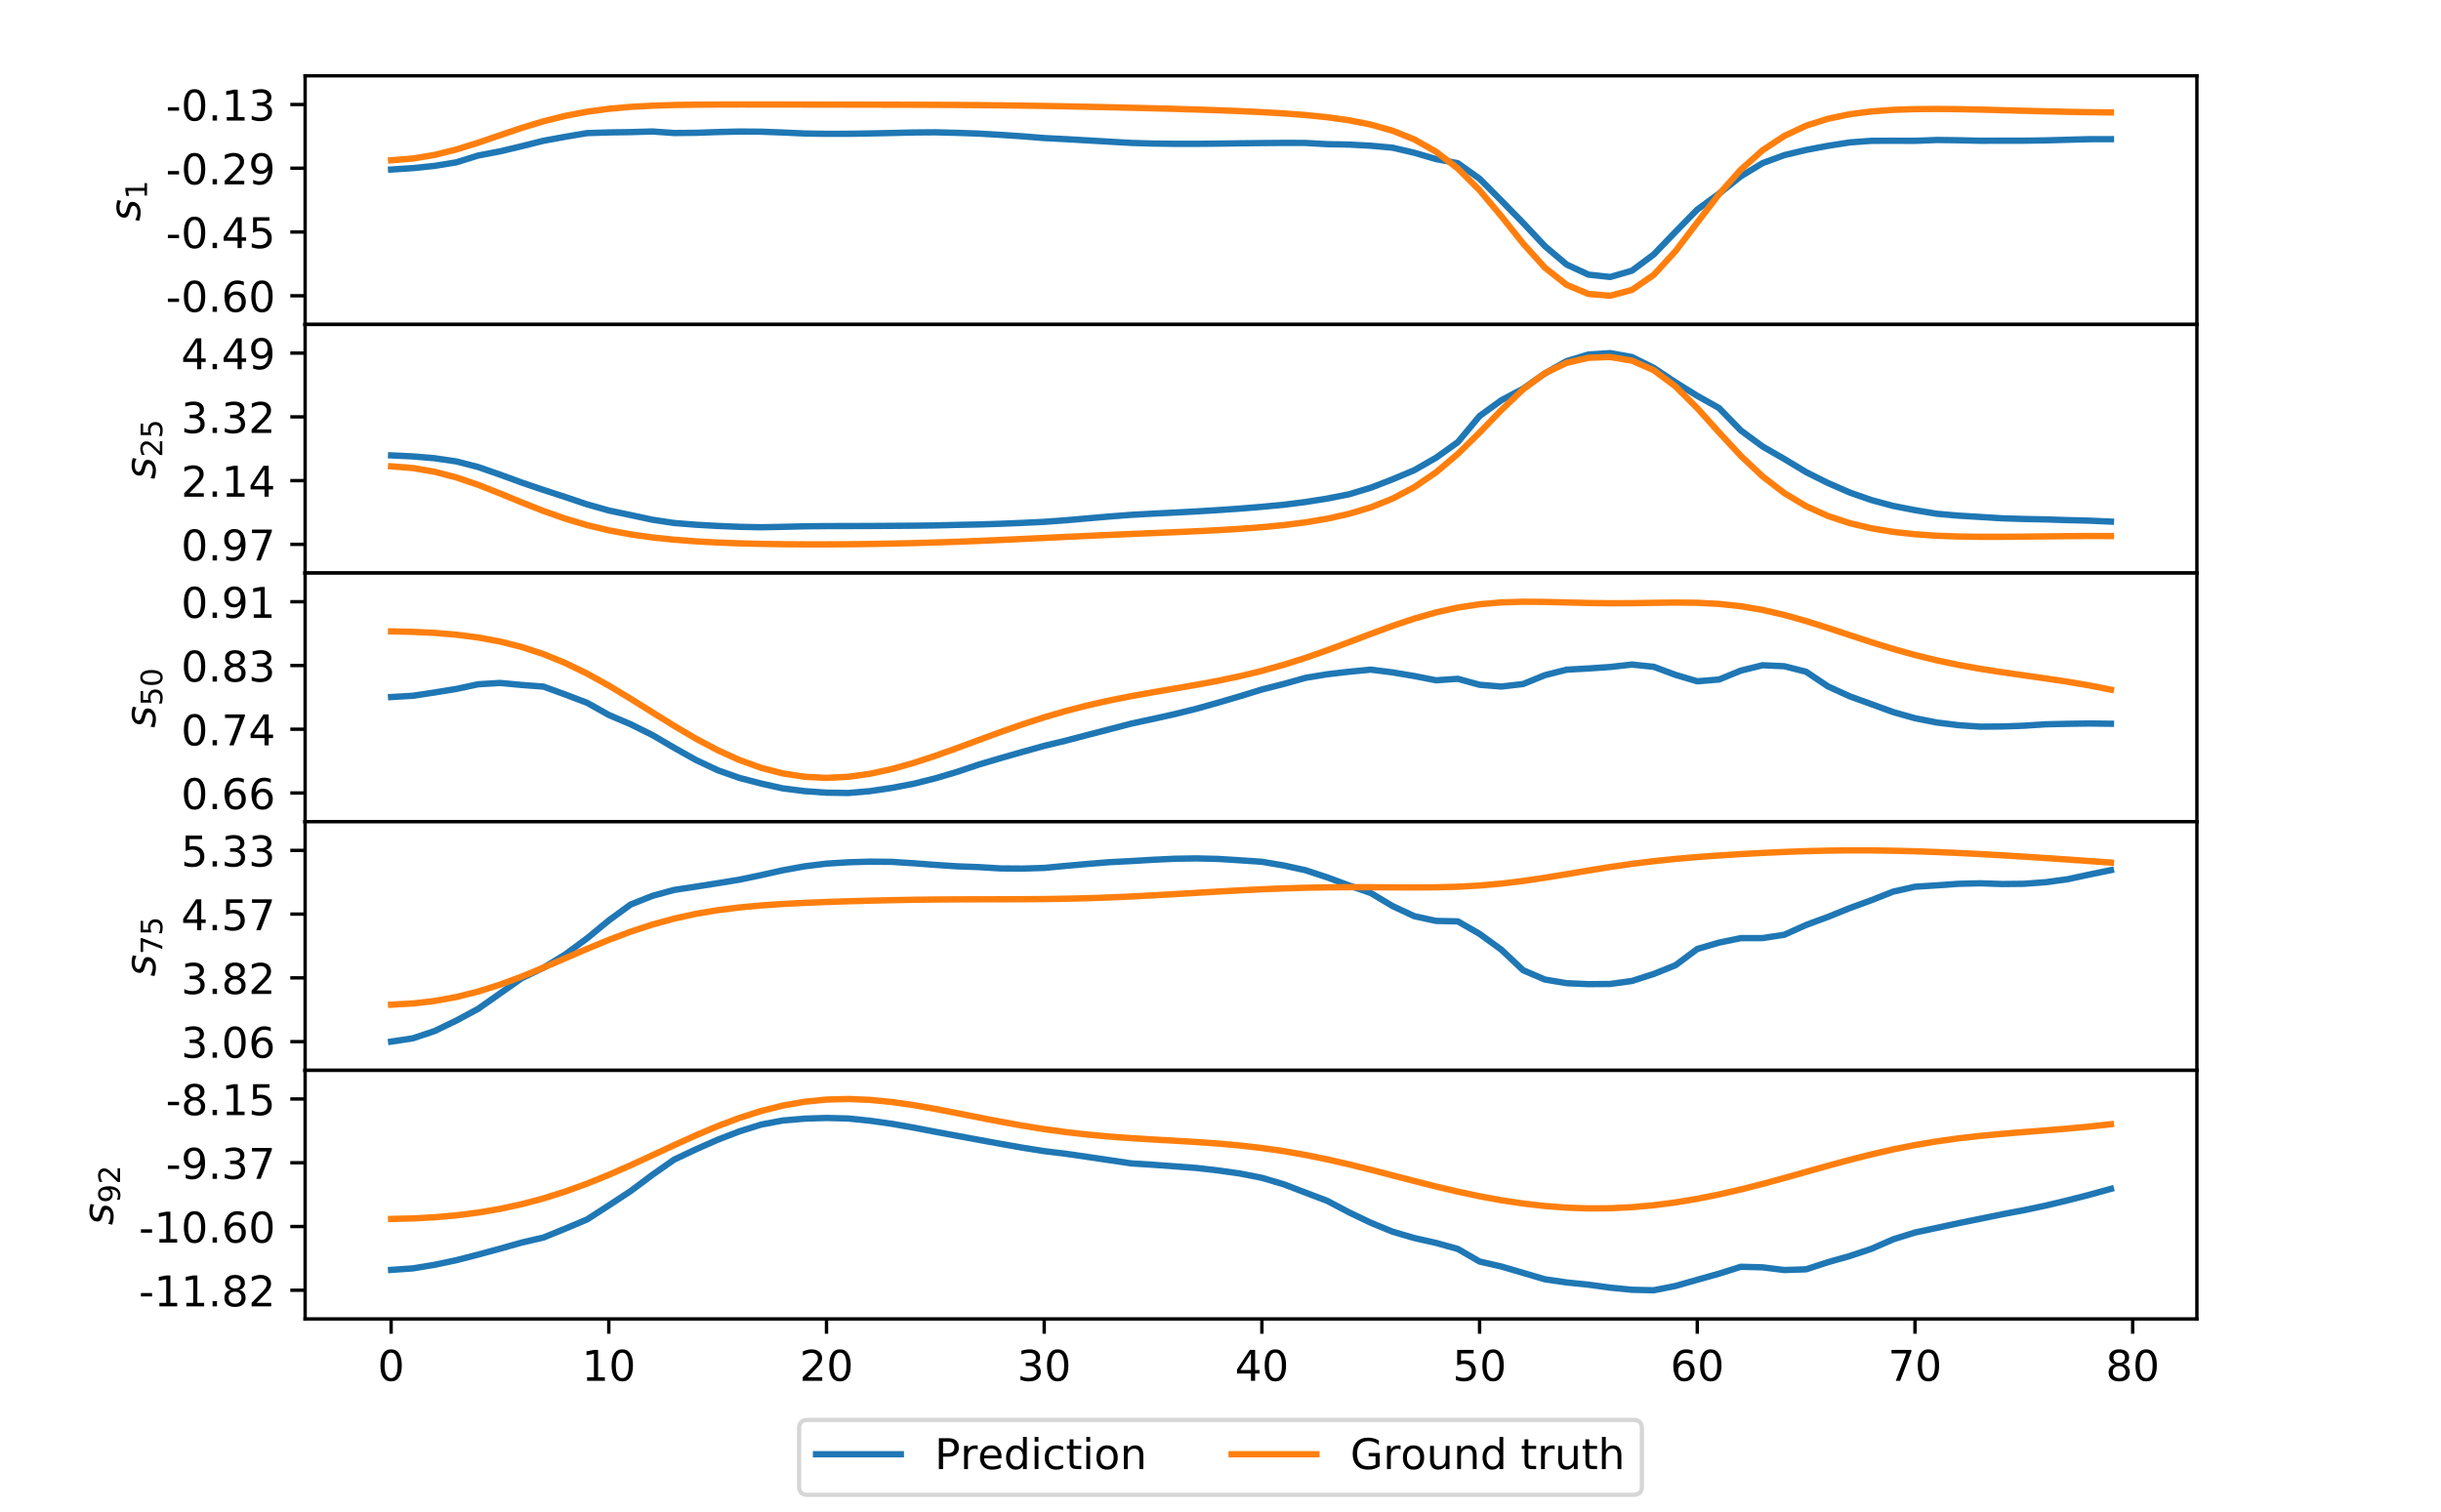 <?xml version="1.0" encoding="utf-8" standalone="no"?>
<!DOCTYPE svg PUBLIC "-//W3C//DTD SVG 1.1//EN"
  "http://www.w3.org/Graphics/SVG/1.1/DTD/svg11.dtd">
<!-- Created with matplotlib (http://matplotlib.org/) -->
<svg height="357pt" version="1.1" viewBox="0 0 576 357" width="576pt" xmlns="http://www.w3.org/2000/svg" xmlns:xlink="http://www.w3.org/1999/xlink">
 <defs>
  <style type="text/css">
*{stroke-linecap:butt;stroke-linejoin:round;}
  </style>
 </defs>
 <g id="figure_1">
  <g id="patch_1">
   <path d="M 0 357.84 
L 576 357.84 
L 576 0 
L 0 0 
z
" style="fill:#ffffff;"/>
  </g>
  <g id="axes_1">
   <g id="patch_2">
    <path d="M 72 76.578 
L 518.4 76.578 
L 518.4 17.892 
L 72 17.892 
z
" style="fill:#ffffff;"/>
   </g>
   <g id="matplotlib.axis_1">
    <g id="xtick_1">
     <g id="line2d_1">
      <defs>
       <path d="M 0 0 
L 0 3.5 
" id="m4a35d5e5af" style="stroke:#000000;stroke-width:0.8;"/>
      </defs>
      <g>
       <use style="stroke:#000000;stroke-width:0.8;" x="92.291" xlink:href="#m4a35d5e5af" y="76.578"/>
      </g>
     </g>
    </g>
    <g id="xtick_2">
     <g id="line2d_2">
      <g>
       <use style="stroke:#000000;stroke-width:0.8;" x="143.66" xlink:href="#m4a35d5e5af" y="76.578"/>
      </g>
     </g>
    </g>
    <g id="xtick_3">
     <g id="line2d_3">
      <g>
       <use style="stroke:#000000;stroke-width:0.8;" x="195.03" xlink:href="#m4a35d5e5af" y="76.578"/>
      </g>
     </g>
    </g>
    <g id="xtick_4">
     <g id="line2d_4">
      <g>
       <use style="stroke:#000000;stroke-width:0.8;" x="246.399" xlink:href="#m4a35d5e5af" y="76.578"/>
      </g>
     </g>
    </g>
    <g id="xtick_5">
     <g id="line2d_5">
      <g>
       <use style="stroke:#000000;stroke-width:0.8;" x="297.768" xlink:href="#m4a35d5e5af" y="76.578"/>
      </g>
     </g>
    </g>
    <g id="xtick_6">
     <g id="line2d_6">
      <g>
       <use style="stroke:#000000;stroke-width:0.8;" x="349.138" xlink:href="#m4a35d5e5af" y="76.578"/>
      </g>
     </g>
    </g>
    <g id="xtick_7">
     <g id="line2d_7">
      <g>
       <use style="stroke:#000000;stroke-width:0.8;" x="400.507" xlink:href="#m4a35d5e5af" y="76.578"/>
      </g>
     </g>
    </g>
    <g id="xtick_8">
     <g id="line2d_8">
      <g>
       <use style="stroke:#000000;stroke-width:0.8;" x="451.877" xlink:href="#m4a35d5e5af" y="76.578"/>
      </g>
     </g>
    </g>
    <g id="xtick_9">
     <g id="line2d_9">
      <g>
       <use style="stroke:#000000;stroke-width:0.8;" x="503.246" xlink:href="#m4a35d5e5af" y="76.578"/>
      </g>
     </g>
    </g>
   </g>
   <g id="matplotlib.axis_2">
    <g id="ytick_1">
     <g id="line2d_10">
      <defs>
       <path d="M 0 0 
L -3.5 0 
" id="m7249c66385" style="stroke:#000000;stroke-width:0.8;"/>
      </defs>
      <g>
       <use style="stroke:#000000;stroke-width:0.8;" x="72" xlink:href="#m7249c66385" y="69.806"/>
      </g>
     </g>
     <g id="text_1">
      <!-- -0.60 -->
      <defs>
       <path d="M 4.891 31.391 
L 31.203 31.391 
L 31.203 23.391 
L 4.891 23.391 
z
" id="DejaVuSans-2d"/>
       <path d="M 31.781 66.406 
Q 24.172 66.406 20.328 58.906 
Q 16.5 51.422 16.5 36.375 
Q 16.5 21.391 20.328 13.891 
Q 24.172 6.391 31.781 6.391 
Q 39.453 6.391 43.281 13.891 
Q 47.125 21.391 47.125 36.375 
Q 47.125 51.422 43.281 58.906 
Q 39.453 66.406 31.781 66.406 
z
M 31.781 74.219 
Q 44.047 74.219 50.516 64.516 
Q 56.984 54.828 56.984 36.375 
Q 56.984 17.969 50.516 8.266 
Q 44.047 -1.422 31.781 -1.422 
Q 19.531 -1.422 13.062 8.266 
Q 6.594 17.969 6.594 36.375 
Q 6.594 54.828 13.062 64.516 
Q 19.531 74.219 31.781 74.219 
z
" id="DejaVuSans-30"/>
       <path d="M 10.688 12.406 
L 21 12.406 
L 21 0 
L 10.688 0 
z
" id="DejaVuSans-2e"/>
       <path d="M 33.016 40.375 
Q 26.375 40.375 22.484 35.828 
Q 18.609 31.297 18.609 23.391 
Q 18.609 15.531 22.484 10.953 
Q 26.375 6.391 33.016 6.391 
Q 39.656 6.391 43.531 10.953 
Q 47.406 15.531 47.406 23.391 
Q 47.406 31.297 43.531 35.828 
Q 39.656 40.375 33.016 40.375 
z
M 52.594 71.297 
L 52.594 62.312 
Q 48.875 64.062 45.094 64.984 
Q 41.312 65.922 37.594 65.922 
Q 27.828 65.922 22.672 59.328 
Q 17.531 52.734 16.797 39.406 
Q 19.672 43.656 24.016 45.922 
Q 28.375 48.188 33.594 48.188 
Q 44.578 48.188 50.953 41.516 
Q 57.328 34.859 57.328 23.391 
Q 57.328 12.156 50.688 5.359 
Q 44.047 -1.422 33.016 -1.422 
Q 20.359 -1.422 13.672 8.266 
Q 6.984 17.969 6.984 36.375 
Q 6.984 53.656 15.188 63.938 
Q 23.391 74.219 37.203 74.219 
Q 40.922 74.219 44.703 73.484 
Q 48.484 72.75 52.594 71.297 
z
" id="DejaVuSans-36"/>
      </defs>
      <g transform="translate(39.127 73.606)scale(0.1 -0.1)">
       <use xlink:href="#DejaVuSans-2d"/>
       <use x="36.084" xlink:href="#DejaVuSans-30"/>
       <use x="99.707" xlink:href="#DejaVuSans-2e"/>
       <use x="131.494" xlink:href="#DejaVuSans-36"/>
       <use x="195.117" xlink:href="#DejaVuSans-30"/>
      </g>
     </g>
    </g>
    <g id="ytick_2">
     <g id="line2d_11">
      <g>
       <use style="stroke:#000000;stroke-width:0.8;" x="72" xlink:href="#m7249c66385" y="54.759"/>
      </g>
     </g>
     <g id="text_2">
      <!-- -0.45 -->
      <defs>
       <path d="M 37.797 64.312 
L 12.891 25.391 
L 37.797 25.391 
z
M 35.203 72.906 
L 47.609 72.906 
L 47.609 25.391 
L 58.016 25.391 
L 58.016 17.188 
L 47.609 17.188 
L 47.609 0 
L 37.797 0 
L 37.797 17.188 
L 4.891 17.188 
L 4.891 26.703 
z
" id="DejaVuSans-34"/>
       <path d="M 10.797 72.906 
L 49.516 72.906 
L 49.516 64.594 
L 19.828 64.594 
L 19.828 46.734 
Q 21.969 47.469 24.109 47.828 
Q 26.266 48.188 28.422 48.188 
Q 40.625 48.188 47.75 41.5 
Q 54.891 34.812 54.891 23.391 
Q 54.891 11.625 47.562 5.094 
Q 40.234 -1.422 26.906 -1.422 
Q 22.312 -1.422 17.547 -0.641 
Q 12.797 0.141 7.719 1.703 
L 7.719 11.625 
Q 12.109 9.234 16.797 8.062 
Q 21.484 6.891 26.703 6.891 
Q 35.156 6.891 40.078 11.328 
Q 45.016 15.766 45.016 23.391 
Q 45.016 31 40.078 35.438 
Q 35.156 39.891 26.703 39.891 
Q 22.75 39.891 18.812 39.016 
Q 14.891 38.141 10.797 36.281 
z
" id="DejaVuSans-35"/>
      </defs>
      <g transform="translate(39.127 58.558)scale(0.1 -0.1)">
       <use xlink:href="#DejaVuSans-2d"/>
       <use x="36.084" xlink:href="#DejaVuSans-30"/>
       <use x="99.707" xlink:href="#DejaVuSans-2e"/>
       <use x="131.494" xlink:href="#DejaVuSans-34"/>
       <use x="195.117" xlink:href="#DejaVuSans-35"/>
      </g>
     </g>
    </g>
    <g id="ytick_3">
     <g id="line2d_12">
      <g>
       <use style="stroke:#000000;stroke-width:0.8;" x="72" xlink:href="#m7249c66385" y="39.711"/>
      </g>
     </g>
     <g id="text_3">
      <!-- -0.29 -->
      <defs>
       <path d="M 19.188 8.297 
L 53.609 8.297 
L 53.609 0 
L 7.328 0 
L 7.328 8.297 
Q 12.938 14.109 22.625 23.891 
Q 32.328 33.688 34.812 36.531 
Q 39.547 41.844 41.422 45.531 
Q 43.312 49.219 43.312 52.781 
Q 43.312 58.594 39.234 62.25 
Q 35.156 65.922 28.609 65.922 
Q 23.969 65.922 18.812 64.312 
Q 13.672 62.703 7.812 59.422 
L 7.812 69.391 
Q 13.766 71.781 18.938 73 
Q 24.125 74.219 28.422 74.219 
Q 39.75 74.219 46.484 68.547 
Q 53.219 62.891 53.219 53.422 
Q 53.219 48.922 51.531 44.891 
Q 49.859 40.875 45.406 35.406 
Q 44.188 33.984 37.641 27.219 
Q 31.109 20.453 19.188 8.297 
z
" id="DejaVuSans-32"/>
       <path d="M 10.984 1.516 
L 10.984 10.5 
Q 14.703 8.734 18.5 7.812 
Q 22.312 6.891 25.984 6.891 
Q 35.75 6.891 40.891 13.453 
Q 46.047 20.016 46.781 33.406 
Q 43.953 29.203 39.594 26.953 
Q 35.25 24.703 29.984 24.703 
Q 19.047 24.703 12.672 31.312 
Q 6.297 37.938 6.297 49.422 
Q 6.297 60.641 12.938 67.422 
Q 19.578 74.219 30.609 74.219 
Q 43.266 74.219 49.922 64.516 
Q 56.594 54.828 56.594 36.375 
Q 56.594 19.141 48.406 8.859 
Q 40.234 -1.422 26.422 -1.422 
Q 22.703 -1.422 18.891 -0.688 
Q 15.094 0.047 10.984 1.516 
z
M 30.609 32.422 
Q 37.25 32.422 41.125 36.953 
Q 45.016 41.5 45.016 49.422 
Q 45.016 57.281 41.125 61.844 
Q 37.25 66.406 30.609 66.406 
Q 23.969 66.406 20.094 61.844 
Q 16.219 57.281 16.219 49.422 
Q 16.219 41.5 20.094 36.953 
Q 23.969 32.422 30.609 32.422 
z
" id="DejaVuSans-39"/>
      </defs>
      <g transform="translate(39.127 43.51)scale(0.1 -0.1)">
       <use xlink:href="#DejaVuSans-2d"/>
       <use x="36.084" xlink:href="#DejaVuSans-30"/>
       <use x="99.707" xlink:href="#DejaVuSans-2e"/>
       <use x="131.494" xlink:href="#DejaVuSans-32"/>
       <use x="195.117" xlink:href="#DejaVuSans-39"/>
      </g>
     </g>
    </g>
    <g id="ytick_4">
     <g id="line2d_13">
      <g>
       <use style="stroke:#000000;stroke-width:0.8;" x="72" xlink:href="#m7249c66385" y="24.663"/>
      </g>
     </g>
     <g id="text_4">
      <!-- -0.13 -->
      <defs>
       <path d="M 12.406 8.297 
L 28.516 8.297 
L 28.516 63.922 
L 10.984 60.406 
L 10.984 69.391 
L 28.422 72.906 
L 38.281 72.906 
L 38.281 8.297 
L 54.391 8.297 
L 54.391 0 
L 12.406 0 
z
" id="DejaVuSans-31"/>
       <path d="M 40.578 39.312 
Q 47.656 37.797 51.625 33 
Q 55.609 28.219 55.609 21.188 
Q 55.609 10.406 48.188 4.484 
Q 40.766 -1.422 27.094 -1.422 
Q 22.516 -1.422 17.656 -0.516 
Q 12.797 0.391 7.625 2.203 
L 7.625 11.719 
Q 11.719 9.328 16.594 8.109 
Q 21.484 6.891 26.812 6.891 
Q 36.078 6.891 40.938 10.547 
Q 45.797 14.203 45.797 21.188 
Q 45.797 27.641 41.281 31.266 
Q 36.766 34.906 28.719 34.906 
L 20.219 34.906 
L 20.219 43.016 
L 29.109 43.016 
Q 36.375 43.016 40.234 45.922 
Q 44.094 48.828 44.094 54.297 
Q 44.094 59.906 40.109 62.906 
Q 36.141 65.922 28.719 65.922 
Q 24.656 65.922 20.016 65.031 
Q 15.375 64.156 9.812 62.312 
L 9.812 71.094 
Q 15.438 72.656 20.344 73.438 
Q 25.25 74.219 29.594 74.219 
Q 40.828 74.219 47.359 69.109 
Q 53.906 64.016 53.906 55.328 
Q 53.906 49.266 50.438 45.094 
Q 46.969 40.922 40.578 39.312 
z
" id="DejaVuSans-33"/>
      </defs>
      <g transform="translate(39.127 28.463)scale(0.1 -0.1)">
       <use xlink:href="#DejaVuSans-2d"/>
       <use x="36.084" xlink:href="#DejaVuSans-30"/>
       <use x="99.707" xlink:href="#DejaVuSans-2e"/>
       <use x="131.494" xlink:href="#DejaVuSans-31"/>
       <use x="195.117" xlink:href="#DejaVuSans-33"/>
      </g>
     </g>
    </g>
    <g id="text_5">
     <!-- $s_{1}$ -->
     <defs>
      <path d="M 50 53.078 
L 48.297 44.578 
Q 44.734 46.531 40.766 47.5 
Q 36.812 48.484 32.625 48.484 
Q 25.531 48.484 21.453 46.062 
Q 17.391 43.656 17.391 39.5 
Q 17.391 34.672 26.859 32.078 
Q 27.594 31.891 27.938 31.781 
L 30.812 30.906 
Q 39.797 28.422 42.797 25.688 
Q 45.797 22.953 45.797 18.219 
Q 45.797 9.516 38.891 4.047 
Q 31.984 -1.422 20.797 -1.422 
Q 16.453 -1.422 11.672 -0.578 
Q 6.891 0.25 1.125 2 
L 2.875 11.281 
Q 7.812 8.734 12.594 7.422 
Q 17.391 6.109 21.781 6.109 
Q 28.375 6.109 32.5 8.938 
Q 36.625 11.766 36.625 16.109 
Q 36.625 20.797 25.781 23.688 
L 24.859 23.922 
L 21.781 24.703 
Q 14.938 26.516 11.766 29.469 
Q 8.594 32.422 8.594 37.016 
Q 8.594 45.75 15.156 50.875 
Q 21.734 56 33.016 56 
Q 37.453 56 41.672 55.266 
Q 45.906 54.547 50 53.078 
z
" id="DejaVuSans-Oblique-73"/>
     </defs>
     <g transform="translate(33.047 52.235)rotate(-90)scale(0.1 -0.1)">
      <use xlink:href="#DejaVuSans-Oblique-73"/>
      <use transform="translate(52.1 -16.406)scale(0.7)" xlink:href="#DejaVuSans-31"/>
     </g>
    </g>
   </g>
   <g id="line2d_14">
    <path clip-path="url(#p797dcdd99e)" d="M 92.291 40.018 
L 97.428 39.681 
L 102.565 39.154 
L 107.702 38.314 
L 112.839 36.707 
L 117.976 35.728 
L 123.113 34.511 
L 128.249 33.223 
L 133.386 32.286 
L 138.523 31.421 
L 143.66 31.256 
L 148.797 31.183 
L 153.934 31.033 
L 159.071 31.395 
L 164.208 31.349 
L 169.345 31.165 
L 174.482 31.051 
L 179.619 31.085 
L 184.756 31.275 
L 189.893 31.508 
L 195.03 31.591 
L 200.167 31.582 
L 205.304 31.497 
L 210.441 31.392 
L 215.577 31.27 
L 220.714 31.228 
L 225.851 31.357 
L 230.988 31.532 
L 236.125 31.832 
L 241.262 32.172 
L 246.399 32.585 
L 251.536 32.847 
L 256.673 33.142 
L 261.81 33.443 
L 266.947 33.733 
L 272.084 33.885 
L 277.221 33.945 
L 282.358 33.947 
L 287.495 33.903 
L 292.632 33.825 
L 297.768 33.77 
L 302.905 33.728 
L 308.042 33.741 
L 313.179 34.031 
L 318.316 34.123 
L 323.453 34.396 
L 328.59 34.857 
L 333.727 36.057 
L 338.864 37.554 
L 344.001 38.518 
L 349.138 42.184 
L 354.275 47.353 
L 359.412 52.615 
L 364.549 58.101 
L 369.686 62.451 
L 374.823 64.822 
L 379.959 65.38 
L 385.096 63.889 
L 390.233 60.064 
L 395.37 54.714 
L 400.507 49.463 
L 405.644 45.708 
L 410.781 41.612 
L 415.918 38.506 
L 421.055 36.614 
L 426.192 35.391 
L 431.329 34.421 
L 436.466 33.619 
L 441.603 33.239 
L 446.74 33.226 
L 451.877 33.243 
L 457.014 33.039 
L 462.151 33.105 
L 467.287 33.226 
L 472.424 33.208 
L 477.561 33.204 
L 482.698 33.134 
L 487.835 32.99 
L 492.972 32.851 
L 498.109 32.845 
" style="fill:none;stroke:#1f77b4;stroke-linecap:square;stroke-width:1.5;"/>
   </g>
   <g id="line2d_15">
    <path clip-path="url(#p797dcdd99e)" d="M 92.291 37.832 
L 97.428 37.419 
L 102.565 36.564 
L 107.702 35.284 
L 112.839 33.681 
L 117.976 31.921 
L 123.113 30.187 
L 128.249 28.632 
L 133.386 27.352 
L 138.523 26.375 
L 143.66 25.683 
L 148.797 25.226 
L 153.934 24.946 
L 159.071 24.788 
L 164.208 24.708 
L 169.345 24.674 
L 174.482 24.663 
L 179.619 24.665 
L 184.756 24.672 
L 189.893 24.68 
L 195.03 24.688 
L 200.167 24.695 
L 205.304 24.704 
L 210.441 24.714 
L 215.577 24.727 
L 220.714 24.746 
L 225.851 24.774 
L 230.988 24.812 
L 236.125 24.863 
L 241.262 24.929 
L 246.399 25.008 
L 251.536 25.1 
L 256.673 25.203 
L 261.81 25.315 
L 266.947 25.435 
L 272.084 25.563 
L 277.221 25.702 
L 282.358 25.854 
L 287.495 26.027 
L 292.632 26.227 
L 297.768 26.468 
L 302.905 26.767 
L 308.042 27.154 
L 313.179 27.672 
L 318.316 28.387 
L 323.453 29.397 
L 328.59 30.842 
L 333.727 32.905 
L 338.864 35.809 
L 344.001 39.774 
L 349.138 44.912 
L 354.275 51.037 
L 359.412 57.481 
L 364.549 63.184 
L 369.686 67.233 
L 374.823 69.379 
L 379.959 69.806 
L 385.096 68.427 
L 390.233 64.881 
L 395.37 59.277 
L 400.507 52.527 
L 405.644 45.832 
L 410.781 40.038 
L 415.918 35.467 
L 421.055 32.078 
L 426.192 29.676 
L 431.329 28.039 
L 436.466 26.968 
L 441.603 26.305 
L 446.74 25.93 
L 451.877 25.756 
L 457.014 25.717 
L 462.151 25.767 
L 467.287 25.872 
L 472.424 26.004 
L 477.561 26.145 
L 482.698 26.277 
L 487.835 26.391 
L 492.972 26.479 
L 498.109 26.537 
" style="fill:none;stroke:#ff7f0e;stroke-linecap:square;stroke-width:1.5;"/>
   </g>
   <g id="patch_3">
    <path d="M 72 76.578 
L 72 17.892 
" style="fill:none;stroke:#000000;stroke-linecap:square;stroke-linejoin:miter;stroke-width:0.8;"/>
   </g>
   <g id="patch_4">
    <path d="M 518.4 76.578 
L 518.4 17.892 
" style="fill:none;stroke:#000000;stroke-linecap:square;stroke-linejoin:miter;stroke-width:0.8;"/>
   </g>
   <g id="patch_5">
    <path d="M 72 76.578 
L 518.4 76.578 
" style="fill:none;stroke:#000000;stroke-linecap:square;stroke-linejoin:miter;stroke-width:0.8;"/>
   </g>
   <g id="patch_6">
    <path d="M 72 17.892 
L 518.4 17.892 
" style="fill:none;stroke:#000000;stroke-linecap:square;stroke-linejoin:miter;stroke-width:0.8;"/>
   </g>
  </g>
  <g id="axes_2">
   <g id="patch_7">
    <path d="M 72 135.264 
L 518.4 135.264 
L 518.4 76.578 
L 72 76.578 
z
" style="fill:#ffffff;"/>
   </g>
   <g id="matplotlib.axis_3">
    <g id="xtick_10">
     <g id="line2d_16">
      <g>
       <use style="stroke:#000000;stroke-width:0.8;" x="92.291" xlink:href="#m4a35d5e5af" y="135.264"/>
      </g>
     </g>
    </g>
    <g id="xtick_11">
     <g id="line2d_17">
      <g>
       <use style="stroke:#000000;stroke-width:0.8;" x="143.66" xlink:href="#m4a35d5e5af" y="135.264"/>
      </g>
     </g>
    </g>
    <g id="xtick_12">
     <g id="line2d_18">
      <g>
       <use style="stroke:#000000;stroke-width:0.8;" x="195.03" xlink:href="#m4a35d5e5af" y="135.264"/>
      </g>
     </g>
    </g>
    <g id="xtick_13">
     <g id="line2d_19">
      <g>
       <use style="stroke:#000000;stroke-width:0.8;" x="246.399" xlink:href="#m4a35d5e5af" y="135.264"/>
      </g>
     </g>
    </g>
    <g id="xtick_14">
     <g id="line2d_20">
      <g>
       <use style="stroke:#000000;stroke-width:0.8;" x="297.768" xlink:href="#m4a35d5e5af" y="135.264"/>
      </g>
     </g>
    </g>
    <g id="xtick_15">
     <g id="line2d_21">
      <g>
       <use style="stroke:#000000;stroke-width:0.8;" x="349.138" xlink:href="#m4a35d5e5af" y="135.264"/>
      </g>
     </g>
    </g>
    <g id="xtick_16">
     <g id="line2d_22">
      <g>
       <use style="stroke:#000000;stroke-width:0.8;" x="400.507" xlink:href="#m4a35d5e5af" y="135.264"/>
      </g>
     </g>
    </g>
    <g id="xtick_17">
     <g id="line2d_23">
      <g>
       <use style="stroke:#000000;stroke-width:0.8;" x="451.877" xlink:href="#m4a35d5e5af" y="135.264"/>
      </g>
     </g>
    </g>
    <g id="xtick_18">
     <g id="line2d_24">
      <g>
       <use style="stroke:#000000;stroke-width:0.8;" x="503.246" xlink:href="#m4a35d5e5af" y="135.264"/>
      </g>
     </g>
    </g>
   </g>
   <g id="matplotlib.axis_4">
    <g id="ytick_5">
     <g id="line2d_25">
      <g>
       <use style="stroke:#000000;stroke-width:0.8;" x="72" xlink:href="#m7249c66385" y="128.492"/>
      </g>
     </g>
     <g id="text_6">
      <!-- 0.97 -->
      <defs>
       <path d="M 8.203 72.906 
L 55.078 72.906 
L 55.078 68.703 
L 28.609 0 
L 18.312 0 
L 43.219 64.594 
L 8.203 64.594 
z
" id="DejaVuSans-37"/>
      </defs>
      <g transform="translate(42.734 132.291)scale(0.1 -0.1)">
       <use xlink:href="#DejaVuSans-30"/>
       <use x="63.623" xlink:href="#DejaVuSans-2e"/>
       <use x="95.41" xlink:href="#DejaVuSans-39"/>
       <use x="159.033" xlink:href="#DejaVuSans-37"/>
      </g>
     </g>
    </g>
    <g id="ytick_6">
     <g id="line2d_26">
      <g>
       <use style="stroke:#000000;stroke-width:0.8;" x="72" xlink:href="#m7249c66385" y="113.444"/>
      </g>
     </g>
     <g id="text_7">
      <!-- 2.14 -->
      <g transform="translate(42.734 117.244)scale(0.1 -0.1)">
       <use xlink:href="#DejaVuSans-32"/>
       <use x="63.623" xlink:href="#DejaVuSans-2e"/>
       <use x="95.41" xlink:href="#DejaVuSans-31"/>
       <use x="159.033" xlink:href="#DejaVuSans-34"/>
      </g>
     </g>
    </g>
    <g id="ytick_7">
     <g id="line2d_27">
      <g>
       <use style="stroke:#000000;stroke-width:0.8;" x="72" xlink:href="#m7249c66385" y="98.397"/>
      </g>
     </g>
     <g id="text_8">
      <!-- 3.32 -->
      <g transform="translate(42.734 102.196)scale(0.1 -0.1)">
       <use xlink:href="#DejaVuSans-33"/>
       <use x="63.623" xlink:href="#DejaVuSans-2e"/>
       <use x="95.41" xlink:href="#DejaVuSans-33"/>
       <use x="159.033" xlink:href="#DejaVuSans-32"/>
      </g>
     </g>
    </g>
    <g id="ytick_8">
     <g id="line2d_28">
      <g>
       <use style="stroke:#000000;stroke-width:0.8;" x="72" xlink:href="#m7249c66385" y="83.349"/>
      </g>
     </g>
     <g id="text_9">
      <!-- 4.49 -->
      <g transform="translate(42.734 87.148)scale(0.1 -0.1)">
       <use xlink:href="#DejaVuSans-34"/>
       <use x="63.623" xlink:href="#DejaVuSans-2e"/>
       <use x="95.41" xlink:href="#DejaVuSans-34"/>
       <use x="159.033" xlink:href="#DejaVuSans-39"/>
      </g>
     </g>
    </g>
    <g id="text_10">
     <!-- $s_{25}$ -->
     <g transform="translate(36.655 113.121)rotate(-90)scale(0.1 -0.1)">
      <use xlink:href="#DejaVuSans-Oblique-73"/>
      <use transform="translate(52.1 -16.406)scale(0.7)" xlink:href="#DejaVuSans-32"/>
      <use transform="translate(96.636 -16.406)scale(0.7)" xlink:href="#DejaVuSans-35"/>
     </g>
    </g>
   </g>
   <g id="line2d_29">
    <path clip-path="url(#p2b9b5c95da)" d="M 92.291 107.485 
L 97.428 107.727 
L 102.565 108.162 
L 107.702 108.918 
L 112.839 110.238 
L 117.976 112.026 
L 123.113 113.906 
L 128.249 115.645 
L 133.386 117.317 
L 138.523 119.044 
L 143.66 120.493 
L 148.797 121.574 
L 153.934 122.674 
L 159.071 123.45 
L 164.208 123.857 
L 169.345 124.14 
L 174.482 124.352 
L 179.619 124.455 
L 184.756 124.353 
L 189.893 124.231 
L 195.03 124.179 
L 200.167 124.169 
L 205.304 124.152 
L 210.441 124.122 
L 215.577 124.084 
L 220.714 124.02 
L 225.851 123.896 
L 230.988 123.792 
L 236.125 123.63 
L 241.262 123.419 
L 246.399 123.175 
L 251.536 122.802 
L 256.673 122.353 
L 261.81 121.91 
L 266.947 121.519 
L 272.084 121.239 
L 277.221 120.986 
L 282.358 120.712 
L 287.495 120.399 
L 292.632 120.047 
L 297.768 119.624 
L 302.905 119.146 
L 308.042 118.494 
L 313.179 117.681 
L 318.316 116.673 
L 323.453 115.129 
L 328.59 113.141 
L 333.727 110.983 
L 338.864 108.04 
L 344.001 104.366 
L 349.138 98.197 
L 354.275 94.469 
L 359.412 91.746 
L 364.549 88.134 
L 369.686 85.238 
L 374.823 83.684 
L 379.959 83.349 
L 385.096 84.272 
L 390.233 86.83 
L 395.37 90.248 
L 400.507 93.44 
L 405.644 96.315 
L 410.781 101.609 
L 415.918 105.392 
L 421.055 108.341 
L 426.192 111.442 
L 431.329 114.006 
L 436.466 116.246 
L 441.603 118.039 
L 446.74 119.415 
L 451.877 120.418 
L 457.014 121.267 
L 462.151 121.714 
L 467.287 122.022 
L 472.424 122.341 
L 477.561 122.496 
L 482.698 122.601 
L 487.835 122.768 
L 492.972 122.892 
L 498.109 123.119 
" style="fill:none;stroke:#1f77b4;stroke-linecap:square;stroke-width:1.5;"/>
   </g>
   <g id="line2d_30">
    <path clip-path="url(#p2b9b5c95da)" d="M 92.291 110.07 
L 97.428 110.483 
L 102.565 111.354 
L 107.702 112.696 
L 112.839 114.446 
L 117.976 116.468 
L 123.113 118.582 
L 128.249 120.611 
L 133.386 122.423 
L 138.523 123.949 
L 143.66 125.177 
L 148.797 126.13 
L 153.934 126.851 
L 159.071 127.387 
L 164.208 127.776 
L 169.345 128.055 
L 174.482 128.25 
L 179.619 128.378 
L 184.756 128.456 
L 189.893 128.492 
L 195.03 128.492 
L 200.167 128.461 
L 205.304 128.4 
L 210.441 128.311 
L 215.577 128.193 
L 220.714 128.046 
L 225.851 127.872 
L 230.988 127.673 
L 236.125 127.452 
L 241.262 127.216 
L 246.399 126.971 
L 251.536 126.726 
L 256.673 126.487 
L 261.81 126.258 
L 266.947 126.039 
L 272.084 125.828 
L 277.221 125.616 
L 282.358 125.389 
L 287.495 125.132 
L 292.632 124.824 
L 297.768 124.439 
L 302.905 123.944 
L 308.042 123.296 
L 313.179 122.437 
L 318.316 121.29 
L 323.453 119.754 
L 328.59 117.703 
L 333.727 114.991 
L 338.864 111.488 
L 344.001 107.145 
L 349.138 102.104 
L 354.275 96.794 
L 359.412 91.898 
L 364.549 88.083 
L 369.686 85.647 
L 374.823 84.452 
L 379.959 84.265 
L 385.096 85.135 
L 390.233 87.384 
L 395.37 91.213 
L 400.507 96.342 
L 405.644 102.06 
L 410.781 107.6 
L 415.918 112.447 
L 421.055 116.399 
L 426.192 119.473 
L 431.329 121.786 
L 436.466 123.484 
L 441.603 124.699 
L 446.74 125.542 
L 451.877 126.102 
L 457.014 126.448 
L 462.151 126.634 
L 467.287 126.707 
L 472.424 126.705 
L 477.561 126.661 
L 482.698 126.602 
L 487.835 126.551 
L 492.972 126.524 
L 498.109 126.533 
" style="fill:none;stroke:#ff7f0e;stroke-linecap:square;stroke-width:1.5;"/>
   </g>
   <g id="patch_8">
    <path d="M 72 135.264 
L 72 76.578 
" style="fill:none;stroke:#000000;stroke-linecap:square;stroke-linejoin:miter;stroke-width:0.8;"/>
   </g>
   <g id="patch_9">
    <path d="M 518.4 135.264 
L 518.4 76.578 
" style="fill:none;stroke:#000000;stroke-linecap:square;stroke-linejoin:miter;stroke-width:0.8;"/>
   </g>
   <g id="patch_10">
    <path d="M 72 135.264 
L 518.4 135.264 
" style="fill:none;stroke:#000000;stroke-linecap:square;stroke-linejoin:miter;stroke-width:0.8;"/>
   </g>
   <g id="patch_11">
    <path d="M 72 76.578 
L 518.4 76.578 
" style="fill:none;stroke:#000000;stroke-linecap:square;stroke-linejoin:miter;stroke-width:0.8;"/>
   </g>
  </g>
  <g id="axes_3">
   <g id="patch_12">
    <path d="M 72 193.949 
L 518.4 193.949 
L 518.4 135.264 
L 72 135.264 
z
" style="fill:#ffffff;"/>
   </g>
   <g id="matplotlib.axis_5">
    <g id="xtick_19">
     <g id="line2d_31">
      <g>
       <use style="stroke:#000000;stroke-width:0.8;" x="92.291" xlink:href="#m4a35d5e5af" y="193.949"/>
      </g>
     </g>
    </g>
    <g id="xtick_20">
     <g id="line2d_32">
      <g>
       <use style="stroke:#000000;stroke-width:0.8;" x="143.66" xlink:href="#m4a35d5e5af" y="193.949"/>
      </g>
     </g>
    </g>
    <g id="xtick_21">
     <g id="line2d_33">
      <g>
       <use style="stroke:#000000;stroke-width:0.8;" x="195.03" xlink:href="#m4a35d5e5af" y="193.949"/>
      </g>
     </g>
    </g>
    <g id="xtick_22">
     <g id="line2d_34">
      <g>
       <use style="stroke:#000000;stroke-width:0.8;" x="246.399" xlink:href="#m4a35d5e5af" y="193.949"/>
      </g>
     </g>
    </g>
    <g id="xtick_23">
     <g id="line2d_35">
      <g>
       <use style="stroke:#000000;stroke-width:0.8;" x="297.768" xlink:href="#m4a35d5e5af" y="193.949"/>
      </g>
     </g>
    </g>
    <g id="xtick_24">
     <g id="line2d_36">
      <g>
       <use style="stroke:#000000;stroke-width:0.8;" x="349.138" xlink:href="#m4a35d5e5af" y="193.949"/>
      </g>
     </g>
    </g>
    <g id="xtick_25">
     <g id="line2d_37">
      <g>
       <use style="stroke:#000000;stroke-width:0.8;" x="400.507" xlink:href="#m4a35d5e5af" y="193.949"/>
      </g>
     </g>
    </g>
    <g id="xtick_26">
     <g id="line2d_38">
      <g>
       <use style="stroke:#000000;stroke-width:0.8;" x="451.877" xlink:href="#m4a35d5e5af" y="193.949"/>
      </g>
     </g>
    </g>
    <g id="xtick_27">
     <g id="line2d_39">
      <g>
       <use style="stroke:#000000;stroke-width:0.8;" x="503.246" xlink:href="#m4a35d5e5af" y="193.949"/>
      </g>
     </g>
    </g>
   </g>
   <g id="matplotlib.axis_6">
    <g id="ytick_9">
     <g id="line2d_40">
      <g>
       <use style="stroke:#000000;stroke-width:0.8;" x="72" xlink:href="#m7249c66385" y="187.178"/>
      </g>
     </g>
     <g id="text_11">
      <!-- 0.66 -->
      <g transform="translate(42.734 190.977)scale(0.1 -0.1)">
       <use xlink:href="#DejaVuSans-30"/>
       <use x="63.623" xlink:href="#DejaVuSans-2e"/>
       <use x="95.41" xlink:href="#DejaVuSans-36"/>
       <use x="159.033" xlink:href="#DejaVuSans-36"/>
      </g>
     </g>
    </g>
    <g id="ytick_10">
     <g id="line2d_41">
      <g>
       <use style="stroke:#000000;stroke-width:0.8;" x="72" xlink:href="#m7249c66385" y="172.13"/>
      </g>
     </g>
     <g id="text_12">
      <!-- 0.74 -->
      <g transform="translate(42.734 175.929)scale(0.1 -0.1)">
       <use xlink:href="#DejaVuSans-30"/>
       <use x="63.623" xlink:href="#DejaVuSans-2e"/>
       <use x="95.41" xlink:href="#DejaVuSans-37"/>
       <use x="159.033" xlink:href="#DejaVuSans-34"/>
      </g>
     </g>
    </g>
    <g id="ytick_11">
     <g id="line2d_42">
      <g>
       <use style="stroke:#000000;stroke-width:0.8;" x="72" xlink:href="#m7249c66385" y="157.083"/>
      </g>
     </g>
     <g id="text_13">
      <!-- 0.83 -->
      <defs>
       <path d="M 31.781 34.625 
Q 24.75 34.625 20.719 30.859 
Q 16.703 27.094 16.703 20.516 
Q 16.703 13.922 20.719 10.156 
Q 24.75 6.391 31.781 6.391 
Q 38.812 6.391 42.859 10.172 
Q 46.922 13.969 46.922 20.516 
Q 46.922 27.094 42.891 30.859 
Q 38.875 34.625 31.781 34.625 
z
M 21.922 38.812 
Q 15.578 40.375 12.031 44.719 
Q 8.5 49.078 8.5 55.328 
Q 8.5 64.062 14.719 69.141 
Q 20.953 74.219 31.781 74.219 
Q 42.672 74.219 48.875 69.141 
Q 55.078 64.062 55.078 55.328 
Q 55.078 49.078 51.531 44.719 
Q 48 40.375 41.703 38.812 
Q 48.828 37.156 52.797 32.312 
Q 56.781 27.484 56.781 20.516 
Q 56.781 9.906 50.312 4.234 
Q 43.844 -1.422 31.781 -1.422 
Q 19.734 -1.422 13.25 4.234 
Q 6.781 9.906 6.781 20.516 
Q 6.781 27.484 10.781 32.312 
Q 14.797 37.156 21.922 38.812 
z
M 18.312 54.391 
Q 18.312 48.734 21.844 45.562 
Q 25.391 42.391 31.781 42.391 
Q 38.141 42.391 41.719 45.562 
Q 45.312 48.734 45.312 54.391 
Q 45.312 60.062 41.719 63.234 
Q 38.141 66.406 31.781 66.406 
Q 25.391 66.406 21.844 63.234 
Q 18.312 60.062 18.312 54.391 
z
" id="DejaVuSans-38"/>
      </defs>
      <g transform="translate(42.734 160.882)scale(0.1 -0.1)">
       <use xlink:href="#DejaVuSans-30"/>
       <use x="63.623" xlink:href="#DejaVuSans-2e"/>
       <use x="95.41" xlink:href="#DejaVuSans-38"/>
       <use x="159.033" xlink:href="#DejaVuSans-33"/>
      </g>
     </g>
    </g>
    <g id="ytick_12">
     <g id="line2d_43">
      <g>
       <use style="stroke:#000000;stroke-width:0.8;" x="72" xlink:href="#m7249c66385" y="142.035"/>
      </g>
     </g>
     <g id="text_14">
      <!-- 0.91 -->
      <g transform="translate(42.734 145.834)scale(0.1 -0.1)">
       <use xlink:href="#DejaVuSans-30"/>
       <use x="63.623" xlink:href="#DejaVuSans-2e"/>
       <use x="95.41" xlink:href="#DejaVuSans-39"/>
       <use x="159.033" xlink:href="#DejaVuSans-31"/>
      </g>
     </g>
    </g>
    <g id="text_15">
     <!-- $s_{50}$ -->
     <g transform="translate(36.655 171.806)rotate(-90)scale(0.1 -0.1)">
      <use xlink:href="#DejaVuSans-Oblique-73"/>
      <use transform="translate(52.1 -16.406)scale(0.7)" xlink:href="#DejaVuSans-35"/>
      <use transform="translate(96.636 -16.406)scale(0.7)" xlink:href="#DejaVuSans-30"/>
     </g>
    </g>
   </g>
   <g id="line2d_44">
    <path clip-path="url(#p78e89c1061)" d="M 92.291 164.532 
L 97.428 164.227 
L 102.565 163.447 
L 107.702 162.613 
L 112.839 161.516 
L 117.976 161.201 
L 123.113 161.679 
L 128.249 162.065 
L 133.386 163.93 
L 138.523 165.879 
L 143.66 168.755 
L 148.797 170.946 
L 153.934 173.488 
L 159.071 176.501 
L 164.208 179.381 
L 169.345 181.802 
L 174.482 183.617 
L 179.619 184.947 
L 184.756 186.092 
L 189.893 186.741 
L 195.03 187.1 
L 200.167 187.178 
L 205.304 186.739 
L 210.441 185.976 
L 215.577 184.999 
L 220.714 183.714 
L 225.851 182.191 
L 230.988 180.464 
L 236.125 178.943 
L 241.262 177.48 
L 246.399 176.047 
L 251.536 174.815 
L 256.673 173.464 
L 261.81 172.138 
L 266.947 170.802 
L 272.084 169.697 
L 277.221 168.55 
L 282.358 167.281 
L 287.495 165.832 
L 292.632 164.331 
L 297.768 162.747 
L 302.905 161.448 
L 308.042 160.003 
L 313.179 159.151 
L 318.316 158.552 
L 323.453 158.057 
L 328.59 158.705 
L 333.727 159.574 
L 338.864 160.575 
L 344.001 160.224 
L 349.138 161.635 
L 354.275 162.052 
L 359.412 161.454 
L 364.549 159.367 
L 369.686 158.068 
L 374.823 157.785 
L 379.959 157.429 
L 385.096 156.857 
L 390.233 157.389 
L 395.37 159.294 
L 400.507 160.812 
L 405.644 160.391 
L 410.781 158.292 
L 415.918 157.019 
L 421.055 157.257 
L 426.192 158.562 
L 431.329 162.011 
L 436.466 164.35 
L 441.603 166.212 
L 446.74 168.08 
L 451.877 169.527 
L 457.014 170.538 
L 462.151 171.172 
L 467.287 171.521 
L 472.424 171.479 
L 477.561 171.298 
L 482.698 170.962 
L 487.835 170.85 
L 492.972 170.775 
L 498.109 170.833 
" style="fill:none;stroke:#1f77b4;stroke-linecap:square;stroke-width:1.5;"/>
   </g>
   <g id="line2d_45">
    <path clip-path="url(#p78e89c1061)" d="M 92.291 149.032 
L 97.428 149.139 
L 102.565 149.386 
L 107.702 149.813 
L 112.839 150.472 
L 117.976 151.419 
L 123.113 152.71 
L 128.249 154.391 
L 133.386 156.486 
L 138.523 158.983 
L 143.66 161.826 
L 148.797 164.92 
L 153.934 168.134 
L 159.071 171.324 
L 164.208 174.345 
L 169.345 177.068 
L 174.482 179.391 
L 179.619 181.239 
L 184.756 182.565 
L 189.893 183.353 
L 195.03 183.607 
L 200.167 183.354 
L 205.304 182.64 
L 210.441 181.526 
L 215.577 180.086 
L 220.714 178.403 
L 225.851 176.568 
L 230.988 174.667 
L 236.125 172.781 
L 241.262 170.979 
L 246.399 169.312 
L 251.536 167.812 
L 256.673 166.489 
L 261.81 165.332 
L 266.947 164.315 
L 272.084 163.396 
L 277.221 162.522 
L 282.358 161.636 
L 287.495 160.68 
L 292.632 159.599 
L 297.768 158.353 
L 302.905 156.917 
L 308.042 155.289 
L 313.179 153.492 
L 318.316 151.58 
L 323.453 149.631 
L 328.59 147.741 
L 333.727 146.016 
L 338.864 144.55 
L 344.001 143.412 
L 349.138 142.631 
L 354.275 142.191 
L 359.412 142.035 
L 364.549 142.072 
L 369.686 142.201 
L 374.823 142.328 
L 379.959 142.39 
L 385.096 142.367 
L 390.233 142.289 
L 395.37 142.228 
L 400.507 142.28 
L 405.644 142.543 
L 410.781 143.092 
L 415.918 143.964 
L 421.055 145.148 
L 426.192 146.592 
L 431.329 148.211 
L 436.466 149.908 
L 441.603 151.588 
L 446.74 153.173 
L 451.877 154.607 
L 457.014 155.865 
L 462.151 156.944 
L 467.287 157.866 
L 472.424 158.669 
L 477.561 159.406 
L 482.698 160.133 
L 487.835 160.906 
L 492.972 161.779 
L 498.109 162.795 
" style="fill:none;stroke:#ff7f0e;stroke-linecap:square;stroke-width:1.5;"/>
   </g>
   <g id="patch_13">
    <path d="M 72 193.949 
L 72 135.264 
" style="fill:none;stroke:#000000;stroke-linecap:square;stroke-linejoin:miter;stroke-width:0.8;"/>
   </g>
   <g id="patch_14">
    <path d="M 518.4 193.949 
L 518.4 135.264 
" style="fill:none;stroke:#000000;stroke-linecap:square;stroke-linejoin:miter;stroke-width:0.8;"/>
   </g>
   <g id="patch_15">
    <path d="M 72 193.949 
L 518.4 193.949 
" style="fill:none;stroke:#000000;stroke-linecap:square;stroke-linejoin:miter;stroke-width:0.8;"/>
   </g>
   <g id="patch_16">
    <path d="M 72 135.264 
L 518.4 135.264 
" style="fill:none;stroke:#000000;stroke-linecap:square;stroke-linejoin:miter;stroke-width:0.8;"/>
   </g>
  </g>
  <g id="axes_4">
   <g id="patch_17">
    <path d="M 72 252.635 
L 518.4 252.635 
L 518.4 193.949 
L 72 193.949 
z
" style="fill:#ffffff;"/>
   </g>
   <g id="matplotlib.axis_7">
    <g id="xtick_28">
     <g id="line2d_46">
      <g>
       <use style="stroke:#000000;stroke-width:0.8;" x="92.291" xlink:href="#m4a35d5e5af" y="252.635"/>
      </g>
     </g>
    </g>
    <g id="xtick_29">
     <g id="line2d_47">
      <g>
       <use style="stroke:#000000;stroke-width:0.8;" x="143.66" xlink:href="#m4a35d5e5af" y="252.635"/>
      </g>
     </g>
    </g>
    <g id="xtick_30">
     <g id="line2d_48">
      <g>
       <use style="stroke:#000000;stroke-width:0.8;" x="195.03" xlink:href="#m4a35d5e5af" y="252.635"/>
      </g>
     </g>
    </g>
    <g id="xtick_31">
     <g id="line2d_49">
      <g>
       <use style="stroke:#000000;stroke-width:0.8;" x="246.399" xlink:href="#m4a35d5e5af" y="252.635"/>
      </g>
     </g>
    </g>
    <g id="xtick_32">
     <g id="line2d_50">
      <g>
       <use style="stroke:#000000;stroke-width:0.8;" x="297.768" xlink:href="#m4a35d5e5af" y="252.635"/>
      </g>
     </g>
    </g>
    <g id="xtick_33">
     <g id="line2d_51">
      <g>
       <use style="stroke:#000000;stroke-width:0.8;" x="349.138" xlink:href="#m4a35d5e5af" y="252.635"/>
      </g>
     </g>
    </g>
    <g id="xtick_34">
     <g id="line2d_52">
      <g>
       <use style="stroke:#000000;stroke-width:0.8;" x="400.507" xlink:href="#m4a35d5e5af" y="252.635"/>
      </g>
     </g>
    </g>
    <g id="xtick_35">
     <g id="line2d_53">
      <g>
       <use style="stroke:#000000;stroke-width:0.8;" x="451.877" xlink:href="#m4a35d5e5af" y="252.635"/>
      </g>
     </g>
    </g>
    <g id="xtick_36">
     <g id="line2d_54">
      <g>
       <use style="stroke:#000000;stroke-width:0.8;" x="503.246" xlink:href="#m4a35d5e5af" y="252.635"/>
      </g>
     </g>
    </g>
   </g>
   <g id="matplotlib.axis_8">
    <g id="ytick_13">
     <g id="line2d_55">
      <g>
       <use style="stroke:#000000;stroke-width:0.8;" x="72" xlink:href="#m7249c66385" y="245.864"/>
      </g>
     </g>
     <g id="text_16">
      <!-- 3.06 -->
      <g transform="translate(42.734 249.663)scale(0.1 -0.1)">
       <use xlink:href="#DejaVuSans-33"/>
       <use x="63.623" xlink:href="#DejaVuSans-2e"/>
       <use x="95.41" xlink:href="#DejaVuSans-30"/>
       <use x="159.033" xlink:href="#DejaVuSans-36"/>
      </g>
     </g>
    </g>
    <g id="ytick_14">
     <g id="line2d_56">
      <g>
       <use style="stroke:#000000;stroke-width:0.8;" x="72" xlink:href="#m7249c66385" y="230.816"/>
      </g>
     </g>
     <g id="text_17">
      <!-- 3.82 -->
      <g transform="translate(42.734 234.615)scale(0.1 -0.1)">
       <use xlink:href="#DejaVuSans-33"/>
       <use x="63.623" xlink:href="#DejaVuSans-2e"/>
       <use x="95.41" xlink:href="#DejaVuSans-38"/>
       <use x="159.033" xlink:href="#DejaVuSans-32"/>
      </g>
     </g>
    </g>
    <g id="ytick_15">
     <g id="line2d_57">
      <g>
       <use style="stroke:#000000;stroke-width:0.8;" x="72" xlink:href="#m7249c66385" y="215.768"/>
      </g>
     </g>
     <g id="text_18">
      <!-- 4.57 -->
      <g transform="translate(42.734 219.568)scale(0.1 -0.1)">
       <use xlink:href="#DejaVuSans-34"/>
       <use x="63.623" xlink:href="#DejaVuSans-2e"/>
       <use x="95.41" xlink:href="#DejaVuSans-35"/>
       <use x="159.033" xlink:href="#DejaVuSans-37"/>
      </g>
     </g>
    </g>
    <g id="ytick_16">
     <g id="line2d_58">
      <g>
       <use style="stroke:#000000;stroke-width:0.8;" x="72" xlink:href="#m7249c66385" y="200.721"/>
      </g>
     </g>
     <g id="text_19">
      <!-- 5.33 -->
      <g transform="translate(42.734 204.52)scale(0.1 -0.1)">
       <use xlink:href="#DejaVuSans-35"/>
       <use x="63.623" xlink:href="#DejaVuSans-2e"/>
       <use x="95.41" xlink:href="#DejaVuSans-33"/>
       <use x="159.033" xlink:href="#DejaVuSans-33"/>
      </g>
     </g>
    </g>
    <g id="text_20">
     <!-- $s_{75}$ -->
     <g transform="translate(36.655 230.492)rotate(-90)scale(0.1 -0.1)">
      <use xlink:href="#DejaVuSans-Oblique-73"/>
      <use transform="translate(52.1 -16.406)scale(0.7)" xlink:href="#DejaVuSans-37"/>
      <use transform="translate(96.636 -16.406)scale(0.7)" xlink:href="#DejaVuSans-35"/>
     </g>
    </g>
   </g>
   <g id="line2d_59">
    <path clip-path="url(#p7c299fb939)" d="M 92.291 245.864 
L 97.428 245.076 
L 102.565 243.359 
L 107.702 240.885 
L 112.839 238.118 
L 117.976 234.501 
L 123.113 230.895 
L 128.249 228.416 
L 133.386 225.278 
L 138.523 221.487 
L 143.66 217.26 
L 148.797 213.509 
L 153.934 211.464 
L 159.071 210.056 
L 164.208 209.282 
L 169.345 208.474 
L 174.482 207.641 
L 179.619 206.559 
L 184.756 205.413 
L 189.893 204.482 
L 195.03 203.85 
L 200.167 203.533 
L 205.304 203.379 
L 210.441 203.43 
L 215.577 203.763 
L 220.714 204.145 
L 225.851 204.482 
L 230.988 204.671 
L 236.125 204.983 
L 241.262 205.019 
L 246.399 204.861 
L 251.536 204.375 
L 256.673 203.92 
L 261.81 203.507 
L 266.947 203.242 
L 272.084 202.937 
L 277.221 202.695 
L 282.358 202.617 
L 287.495 202.741 
L 292.632 203.064 
L 297.768 203.411 
L 302.905 204.284 
L 308.042 205.4 
L 313.179 207.087 
L 318.316 208.989 
L 323.453 210.787 
L 328.59 213.859 
L 333.727 216.254 
L 338.864 217.368 
L 344.001 217.479 
L 349.138 220.431 
L 354.275 224.164 
L 359.412 229.017 
L 364.549 231.206 
L 369.686 232.071 
L 374.823 232.297 
L 379.959 232.251 
L 385.096 231.545 
L 390.233 229.897 
L 395.37 227.833 
L 400.507 223.996 
L 405.644 222.487 
L 410.781 221.432 
L 415.918 221.424 
L 421.055 220.633 
L 426.192 218.326 
L 431.329 216.428 
L 436.466 214.351 
L 441.603 212.48 
L 446.74 210.458 
L 451.877 209.304 
L 457.014 208.978 
L 462.151 208.614 
L 467.287 208.49 
L 472.424 208.663 
L 477.561 208.611 
L 482.698 208.235 
L 487.835 207.544 
L 492.972 206.438 
L 498.109 205.39 
" style="fill:none;stroke:#1f77b4;stroke-linecap:square;stroke-width:1.5;"/>
   </g>
   <g id="line2d_60">
    <path clip-path="url(#p7c299fb939)" d="M 92.291 237.139 
L 97.428 236.856 
L 102.565 236.263 
L 107.702 235.327 
L 112.839 234.037 
L 117.976 232.414 
L 123.113 230.51 
L 128.249 228.401 
L 133.386 226.185 
L 138.523 223.967 
L 143.66 221.849 
L 148.797 219.917 
L 153.934 218.232 
L 159.071 216.826 
L 164.208 215.701 
L 169.345 214.836 
L 174.482 214.19 
L 179.619 213.717 
L 184.756 213.37 
L 189.893 213.108 
L 195.03 212.903 
L 200.167 212.733 
L 205.304 212.591 
L 210.441 212.473 
L 215.577 212.383 
L 220.714 212.321 
L 225.851 212.286 
L 230.988 212.27 
L 236.125 212.263 
L 241.262 212.249 
L 246.399 212.21 
L 251.536 212.133 
L 256.673 212.008 
L 261.81 211.831 
L 266.947 211.605 
L 272.084 211.339 
L 277.221 211.046 
L 282.358 210.741 
L 287.495 210.438 
L 292.632 210.155 
L 297.768 209.904 
L 302.905 209.697 
L 308.042 209.543 
L 313.179 209.448 
L 318.316 209.41 
L 323.453 209.418 
L 328.59 209.45 
L 333.727 209.471 
L 338.864 209.436 
L 344.001 209.299 
L 349.138 209.016 
L 354.275 208.563 
L 359.412 207.941 
L 364.549 207.18 
L 369.686 206.334 
L 374.823 205.466 
L 379.959 204.64 
L 385.096 203.898 
L 390.233 203.263 
L 395.37 202.734 
L 400.507 202.295 
L 405.644 201.925 
L 410.781 201.604 
L 415.918 201.325 
L 421.055 201.089 
L 426.192 200.904 
L 431.329 200.779 
L 436.466 200.721 
L 441.603 200.73 
L 446.74 200.803 
L 451.877 200.933 
L 457.014 201.113 
L 462.151 201.335 
L 467.287 201.593 
L 472.424 201.881 
L 477.561 202.194 
L 482.698 202.528 
L 487.835 202.877 
L 492.972 203.236 
L 498.109 203.601 
" style="fill:none;stroke:#ff7f0e;stroke-linecap:square;stroke-width:1.5;"/>
   </g>
   <g id="patch_18">
    <path d="M 72 252.635 
L 72 193.949 
" style="fill:none;stroke:#000000;stroke-linecap:square;stroke-linejoin:miter;stroke-width:0.8;"/>
   </g>
   <g id="patch_19">
    <path d="M 518.4 252.635 
L 518.4 193.949 
" style="fill:none;stroke:#000000;stroke-linecap:square;stroke-linejoin:miter;stroke-width:0.8;"/>
   </g>
   <g id="patch_20">
    <path d="M 72 252.635 
L 518.4 252.635 
" style="fill:none;stroke:#000000;stroke-linecap:square;stroke-linejoin:miter;stroke-width:0.8;"/>
   </g>
   <g id="patch_21">
    <path d="M 72 193.949 
L 518.4 193.949 
" style="fill:none;stroke:#000000;stroke-linecap:square;stroke-linejoin:miter;stroke-width:0.8;"/>
   </g>
  </g>
  <g id="axes_5">
   <g id="patch_22">
    <path d="M 72 311.321 
L 518.4 311.321 
L 518.4 252.635 
L 72 252.635 
z
" style="fill:#ffffff;"/>
   </g>
   <g id="matplotlib.axis_9">
    <g id="xtick_37">
     <g id="line2d_61">
      <g>
       <use style="stroke:#000000;stroke-width:0.8;" x="92.291" xlink:href="#m4a35d5e5af" y="311.321"/>
      </g>
     </g>
     <g id="text_21">
      <!-- 0 -->
      <g transform="translate(89.11 325.919)scale(0.1 -0.1)">
       <use xlink:href="#DejaVuSans-30"/>
      </g>
     </g>
    </g>
    <g id="xtick_38">
     <g id="line2d_62">
      <g>
       <use style="stroke:#000000;stroke-width:0.8;" x="143.66" xlink:href="#m4a35d5e5af" y="311.321"/>
      </g>
     </g>
     <g id="text_22">
      <!-- 10 -->
      <g transform="translate(137.298 325.919)scale(0.1 -0.1)">
       <use xlink:href="#DejaVuSans-31"/>
       <use x="63.623" xlink:href="#DejaVuSans-30"/>
      </g>
     </g>
    </g>
    <g id="xtick_39">
     <g id="line2d_63">
      <g>
       <use style="stroke:#000000;stroke-width:0.8;" x="195.03" xlink:href="#m4a35d5e5af" y="311.321"/>
      </g>
     </g>
     <g id="text_23">
      <!-- 20 -->
      <g transform="translate(188.667 325.919)scale(0.1 -0.1)">
       <use xlink:href="#DejaVuSans-32"/>
       <use x="63.623" xlink:href="#DejaVuSans-30"/>
      </g>
     </g>
    </g>
    <g id="xtick_40">
     <g id="line2d_64">
      <g>
       <use style="stroke:#000000;stroke-width:0.8;" x="246.399" xlink:href="#m4a35d5e5af" y="311.321"/>
      </g>
     </g>
     <g id="text_24">
      <!-- 30 -->
      <g transform="translate(240.037 325.919)scale(0.1 -0.1)">
       <use xlink:href="#DejaVuSans-33"/>
       <use x="63.623" xlink:href="#DejaVuSans-30"/>
      </g>
     </g>
    </g>
    <g id="xtick_41">
     <g id="line2d_65">
      <g>
       <use style="stroke:#000000;stroke-width:0.8;" x="297.768" xlink:href="#m4a35d5e5af" y="311.321"/>
      </g>
     </g>
     <g id="text_25">
      <!-- 40 -->
      <g transform="translate(291.406 325.919)scale(0.1 -0.1)">
       <use xlink:href="#DejaVuSans-34"/>
       <use x="63.623" xlink:href="#DejaVuSans-30"/>
      </g>
     </g>
    </g>
    <g id="xtick_42">
     <g id="line2d_66">
      <g>
       <use style="stroke:#000000;stroke-width:0.8;" x="349.138" xlink:href="#m4a35d5e5af" y="311.321"/>
      </g>
     </g>
     <g id="text_26">
      <!-- 50 -->
      <g transform="translate(342.775 325.919)scale(0.1 -0.1)">
       <use xlink:href="#DejaVuSans-35"/>
       <use x="63.623" xlink:href="#DejaVuSans-30"/>
      </g>
     </g>
    </g>
    <g id="xtick_43">
     <g id="line2d_67">
      <g>
       <use style="stroke:#000000;stroke-width:0.8;" x="400.507" xlink:href="#m4a35d5e5af" y="311.321"/>
      </g>
     </g>
     <g id="text_27">
      <!-- 60 -->
      <g transform="translate(394.145 325.919)scale(0.1 -0.1)">
       <use xlink:href="#DejaVuSans-36"/>
       <use x="63.623" xlink:href="#DejaVuSans-30"/>
      </g>
     </g>
    </g>
    <g id="xtick_44">
     <g id="line2d_68">
      <g>
       <use style="stroke:#000000;stroke-width:0.8;" x="451.877" xlink:href="#m4a35d5e5af" y="311.321"/>
      </g>
     </g>
     <g id="text_28">
      <!-- 70 -->
      <g transform="translate(445.514 325.919)scale(0.1 -0.1)">
       <use xlink:href="#DejaVuSans-37"/>
       <use x="63.623" xlink:href="#DejaVuSans-30"/>
      </g>
     </g>
    </g>
    <g id="xtick_45">
     <g id="line2d_69">
      <g>
       <use style="stroke:#000000;stroke-width:0.8;" x="503.246" xlink:href="#m4a35d5e5af" y="311.321"/>
      </g>
     </g>
     <g id="text_29">
      <!-- 80 -->
      <g transform="translate(496.884 325.919)scale(0.1 -0.1)">
       <use xlink:href="#DejaVuSans-38"/>
       <use x="63.623" xlink:href="#DejaVuSans-30"/>
      </g>
     </g>
    </g>
   </g>
   <g id="matplotlib.axis_10">
    <g id="ytick_17">
     <g id="line2d_70">
      <g>
       <use style="stroke:#000000;stroke-width:0.8;" x="72" xlink:href="#m7249c66385" y="304.549"/>
      </g>
     </g>
     <g id="text_30">
      <!-- -11.82 -->
      <g transform="translate(32.764 308.349)scale(0.1 -0.1)">
       <use xlink:href="#DejaVuSans-2d"/>
       <use x="36.084" xlink:href="#DejaVuSans-31"/>
       <use x="99.707" xlink:href="#DejaVuSans-31"/>
       <use x="163.33" xlink:href="#DejaVuSans-2e"/>
       <use x="195.117" xlink:href="#DejaVuSans-38"/>
       <use x="258.74" xlink:href="#DejaVuSans-32"/>
      </g>
     </g>
    </g>
    <g id="ytick_18">
     <g id="line2d_71">
      <g>
       <use style="stroke:#000000;stroke-width:0.8;" x="72" xlink:href="#m7249c66385" y="289.502"/>
      </g>
     </g>
     <g id="text_31">
      <!-- -10.60 -->
      <g transform="translate(32.764 293.301)scale(0.1 -0.1)">
       <use xlink:href="#DejaVuSans-2d"/>
       <use x="36.084" xlink:href="#DejaVuSans-31"/>
       <use x="99.707" xlink:href="#DejaVuSans-30"/>
       <use x="163.33" xlink:href="#DejaVuSans-2e"/>
       <use x="195.117" xlink:href="#DejaVuSans-36"/>
       <use x="258.74" xlink:href="#DejaVuSans-30"/>
      </g>
     </g>
    </g>
    <g id="ytick_19">
     <g id="line2d_72">
      <g>
       <use style="stroke:#000000;stroke-width:0.8;" x="72" xlink:href="#m7249c66385" y="274.454"/>
      </g>
     </g>
     <g id="text_32">
      <!-- -9.37 -->
      <g transform="translate(39.127 278.253)scale(0.1 -0.1)">
       <use xlink:href="#DejaVuSans-2d"/>
       <use x="36.084" xlink:href="#DejaVuSans-39"/>
       <use x="99.707" xlink:href="#DejaVuSans-2e"/>
       <use x="131.494" xlink:href="#DejaVuSans-33"/>
       <use x="195.117" xlink:href="#DejaVuSans-37"/>
      </g>
     </g>
    </g>
    <g id="ytick_20">
     <g id="line2d_73">
      <g>
       <use style="stroke:#000000;stroke-width:0.8;" x="72" xlink:href="#m7249c66385" y="259.406"/>
      </g>
     </g>
     <g id="text_33">
      <!-- -8.15 -->
      <g transform="translate(39.127 263.206)scale(0.1 -0.1)">
       <use xlink:href="#DejaVuSans-2d"/>
       <use x="36.084" xlink:href="#DejaVuSans-38"/>
       <use x="99.707" xlink:href="#DejaVuSans-2e"/>
       <use x="131.494" xlink:href="#DejaVuSans-31"/>
       <use x="195.117" xlink:href="#DejaVuSans-35"/>
      </g>
     </g>
    </g>
    <g id="text_34">
     <!-- $s_{92}$ -->
     <g transform="translate(26.684 289.178)rotate(-90)scale(0.1 -0.1)">
      <use xlink:href="#DejaVuSans-Oblique-73"/>
      <use transform="translate(52.1 -16.406)scale(0.7)" xlink:href="#DejaVuSans-39"/>
      <use transform="translate(96.625 -16.406)scale(0.7)" xlink:href="#DejaVuSans-32"/>
     </g>
    </g>
   </g>
   <g id="line2d_74">
    <path clip-path="url(#p1fba4a0dbe)" d="M 92.291 299.742 
L 97.428 299.388 
L 102.565 298.537 
L 107.702 297.452 
L 112.839 296.131 
L 117.976 294.74 
L 123.113 293.29 
L 128.249 292.102 
L 133.386 290.009 
L 138.523 287.843 
L 143.66 284.531 
L 148.797 281.15 
L 153.934 277.312 
L 159.071 273.712 
L 164.208 271.292 
L 169.345 269.026 
L 174.482 267.049 
L 179.619 265.441 
L 184.756 264.473 
L 189.893 264.042 
L 195.03 263.878 
L 200.167 264.01 
L 205.304 264.536 
L 210.441 265.256 
L 215.577 266.16 
L 220.714 267.143 
L 225.851 268.1 
L 230.988 269.051 
L 236.125 269.992 
L 241.262 270.895 
L 246.399 271.715 
L 251.536 272.332 
L 256.673 273.082 
L 261.81 273.845 
L 266.947 274.606 
L 272.084 274.928 
L 277.221 275.303 
L 282.358 275.686 
L 287.495 276.277 
L 292.632 277.002 
L 297.768 278.014 
L 302.905 279.529 
L 308.042 281.495 
L 313.179 283.441 
L 318.316 286.154 
L 323.453 288.611 
L 328.59 290.716 
L 333.727 292.221 
L 338.864 293.374 
L 344.001 294.805 
L 349.138 297.77 
L 354.275 298.945 
L 359.412 300.449 
L 364.549 301.963 
L 369.686 302.709 
L 374.823 303.229 
L 379.959 303.933 
L 385.096 304.437 
L 390.233 304.549 
L 395.37 303.537 
L 400.507 302.071 
L 405.644 300.637 
L 410.781 299.011 
L 415.918 299.139 
L 421.055 299.779 
L 426.192 299.605 
L 431.329 297.927 
L 436.466 296.479 
L 441.603 294.766 
L 446.74 292.528 
L 451.877 290.918 
L 457.014 289.831 
L 462.151 288.72 
L 467.287 287.677 
L 472.424 286.622 
L 477.561 285.655 
L 482.698 284.572 
L 487.835 283.345 
L 492.972 282.028 
L 498.109 280.613 
" style="fill:none;stroke:#1f77b4;stroke-linecap:square;stroke-width:1.5;"/>
   </g>
   <g id="line2d_75">
    <path clip-path="url(#p1fba4a0dbe)" d="M 92.291 287.722 
L 97.428 287.592 
L 102.565 287.316 
L 107.702 286.866 
L 112.839 286.217 
L 117.976 285.346 
L 123.113 284.234 
L 128.249 282.87 
L 133.386 281.25 
L 138.523 279.386 
L 143.66 277.304 
L 148.797 275.052 
L 153.934 272.693 
L 159.071 270.308 
L 164.208 267.984 
L 169.345 265.811 
L 174.482 263.871 
L 179.619 262.234 
L 184.756 260.951 
L 189.893 260.05 
L 195.03 259.54 
L 200.167 259.406 
L 205.304 259.615 
L 210.441 260.116 
L 215.577 260.849 
L 220.714 261.746 
L 225.851 262.74 
L 230.988 263.764 
L 236.125 264.763 
L 241.262 265.691 
L 246.399 266.516 
L 251.536 267.222 
L 256.673 267.805 
L 261.81 268.274 
L 266.947 268.65 
L 272.084 268.965 
L 277.221 269.254 
L 282.358 269.56 
L 287.495 269.924 
L 292.632 270.385 
L 297.768 270.973 
L 302.905 271.711 
L 308.042 272.606 
L 313.179 273.652 
L 318.316 274.828 
L 323.453 276.101 
L 328.59 277.429 
L 333.727 278.763 
L 338.864 280.058 
L 344.001 281.269 
L 349.138 282.361 
L 354.275 283.304 
L 359.412 284.077 
L 364.549 284.662 
L 369.686 285.048 
L 374.823 285.226 
L 379.959 285.19 
L 385.096 284.941 
L 390.233 284.482 
L 395.37 283.82 
L 400.507 282.967 
L 405.644 281.939 
L 410.781 280.757 
L 415.918 279.449 
L 421.055 278.053 
L 426.192 276.609 
L 431.329 275.167 
L 436.466 273.774 
L 441.603 272.473 
L 446.74 271.299 
L 451.877 270.275 
L 457.014 269.41 
L 462.151 268.695 
L 467.287 268.113 
L 472.424 267.631 
L 477.561 267.212 
L 482.698 266.814 
L 487.835 266.396 
L 492.972 265.921 
L 498.109 265.357 
" style="fill:none;stroke:#ff7f0e;stroke-linecap:square;stroke-width:1.5;"/>
   </g>
   <g id="patch_23">
    <path d="M 72 311.321 
L 72 252.635 
" style="fill:none;stroke:#000000;stroke-linecap:square;stroke-linejoin:miter;stroke-width:0.8;"/>
   </g>
   <g id="patch_24">
    <path d="M 518.4 311.321 
L 518.4 252.635 
" style="fill:none;stroke:#000000;stroke-linecap:square;stroke-linejoin:miter;stroke-width:0.8;"/>
   </g>
   <g id="patch_25">
    <path d="M 72 311.321 
L 518.4 311.321 
" style="fill:none;stroke:#000000;stroke-linecap:square;stroke-linejoin:miter;stroke-width:0.8;"/>
   </g>
   <g id="patch_26">
    <path d="M 72 252.635 
L 518.4 252.635 
" style="fill:none;stroke:#000000;stroke-linecap:square;stroke-linejoin:miter;stroke-width:0.8;"/>
   </g>
  </g>
  <g id="legend_1">
   <g id="patch_27">
    <path d="M 190.564 352.84 
L 385.436 352.84 
Q 387.436 352.84 387.436 350.84 
L 387.436 337.162 
Q 387.436 335.162 385.436 335.162 
L 190.564 335.162 
Q 188.564 335.162 188.564 337.162 
L 188.564 350.84 
Q 188.564 352.84 190.564 352.84 
z
" style="fill:#ffffff;opacity:0.8;stroke:#cccccc;stroke-linejoin:miter;"/>
   </g>
   <g id="line2d_76">
    <path d="M 192.564 343.26 
L 212.564 343.26 
" style="fill:none;stroke:#1f77b4;stroke-linecap:square;stroke-width:1.5;"/>
   </g>
   <g id="line2d_77"/>
   <g id="text_35">
    <!-- Prediction -->
    <defs>
     <path d="M 19.672 64.797 
L 19.672 37.406 
L 32.078 37.406 
Q 38.969 37.406 42.719 40.969 
Q 46.484 44.531 46.484 51.125 
Q 46.484 57.672 42.719 61.234 
Q 38.969 64.797 32.078 64.797 
z
M 9.812 72.906 
L 32.078 72.906 
Q 44.344 72.906 50.609 67.359 
Q 56.891 61.812 56.891 51.125 
Q 56.891 40.328 50.609 34.812 
Q 44.344 29.297 32.078 29.297 
L 19.672 29.297 
L 19.672 0 
L 9.812 0 
z
" id="DejaVuSans-50"/>
     <path d="M 41.109 46.297 
Q 39.594 47.172 37.812 47.578 
Q 36.031 48 33.891 48 
Q 26.266 48 22.188 43.047 
Q 18.109 38.094 18.109 28.812 
L 18.109 0 
L 9.078 0 
L 9.078 54.688 
L 18.109 54.688 
L 18.109 46.188 
Q 20.953 51.172 25.484 53.578 
Q 30.031 56 36.531 56 
Q 37.453 56 38.578 55.875 
Q 39.703 55.766 41.062 55.516 
z
" id="DejaVuSans-72"/>
     <path d="M 56.203 29.594 
L 56.203 25.203 
L 14.891 25.203 
Q 15.484 15.922 20.484 11.062 
Q 25.484 6.203 34.422 6.203 
Q 39.594 6.203 44.453 7.469 
Q 49.312 8.734 54.109 11.281 
L 54.109 2.781 
Q 49.266 0.734 44.188 -0.344 
Q 39.109 -1.422 33.891 -1.422 
Q 20.797 -1.422 13.156 6.188 
Q 5.516 13.812 5.516 26.812 
Q 5.516 40.234 12.766 48.109 
Q 20.016 56 32.328 56 
Q 43.359 56 49.781 48.891 
Q 56.203 41.797 56.203 29.594 
z
M 47.219 32.234 
Q 47.125 39.594 43.094 43.984 
Q 39.062 48.391 32.422 48.391 
Q 24.906 48.391 20.391 44.141 
Q 15.875 39.891 15.188 32.172 
z
" id="DejaVuSans-65"/>
     <path d="M 45.406 46.391 
L 45.406 75.984 
L 54.391 75.984 
L 54.391 0 
L 45.406 0 
L 45.406 8.203 
Q 42.578 3.328 38.25 0.953 
Q 33.938 -1.422 27.875 -1.422 
Q 17.969 -1.422 11.734 6.484 
Q 5.516 14.406 5.516 27.297 
Q 5.516 40.188 11.734 48.094 
Q 17.969 56 27.875 56 
Q 33.938 56 38.25 53.625 
Q 42.578 51.266 45.406 46.391 
z
M 14.797 27.297 
Q 14.797 17.391 18.875 11.75 
Q 22.953 6.109 30.078 6.109 
Q 37.203 6.109 41.297 11.75 
Q 45.406 17.391 45.406 27.297 
Q 45.406 37.203 41.297 42.844 
Q 37.203 48.484 30.078 48.484 
Q 22.953 48.484 18.875 42.844 
Q 14.797 37.203 14.797 27.297 
z
" id="DejaVuSans-64"/>
     <path d="M 9.422 54.688 
L 18.406 54.688 
L 18.406 0 
L 9.422 0 
z
M 9.422 75.984 
L 18.406 75.984 
L 18.406 64.594 
L 9.422 64.594 
z
" id="DejaVuSans-69"/>
     <path d="M 48.781 52.594 
L 48.781 44.188 
Q 44.969 46.297 41.141 47.344 
Q 37.312 48.391 33.406 48.391 
Q 24.656 48.391 19.812 42.844 
Q 14.984 37.312 14.984 27.297 
Q 14.984 17.281 19.812 11.734 
Q 24.656 6.203 33.406 6.203 
Q 37.312 6.203 41.141 7.25 
Q 44.969 8.297 48.781 10.406 
L 48.781 2.094 
Q 45.016 0.344 40.984 -0.531 
Q 36.969 -1.422 32.422 -1.422 
Q 20.062 -1.422 12.781 6.344 
Q 5.516 14.109 5.516 27.297 
Q 5.516 40.672 12.859 48.328 
Q 20.219 56 33.016 56 
Q 37.156 56 41.109 55.141 
Q 45.062 54.297 48.781 52.594 
z
" id="DejaVuSans-63"/>
     <path d="M 18.312 70.219 
L 18.312 54.688 
L 36.812 54.688 
L 36.812 47.703 
L 18.312 47.703 
L 18.312 18.016 
Q 18.312 11.328 20.141 9.422 
Q 21.969 7.516 27.594 7.516 
L 36.812 7.516 
L 36.812 0 
L 27.594 0 
Q 17.188 0 13.234 3.875 
Q 9.281 7.766 9.281 18.016 
L 9.281 47.703 
L 2.688 47.703 
L 2.688 54.688 
L 9.281 54.688 
L 9.281 70.219 
z
" id="DejaVuSans-74"/>
     <path d="M 30.609 48.391 
Q 23.391 48.391 19.188 42.75 
Q 14.984 37.109 14.984 27.297 
Q 14.984 17.484 19.156 11.844 
Q 23.344 6.203 30.609 6.203 
Q 37.797 6.203 41.984 11.859 
Q 46.188 17.531 46.188 27.297 
Q 46.188 37.016 41.984 42.703 
Q 37.797 48.391 30.609 48.391 
z
M 30.609 56 
Q 42.328 56 49.016 48.375 
Q 55.719 40.766 55.719 27.297 
Q 55.719 13.875 49.016 6.219 
Q 42.328 -1.422 30.609 -1.422 
Q 18.844 -1.422 12.172 6.219 
Q 5.516 13.875 5.516 27.297 
Q 5.516 40.766 12.172 48.375 
Q 18.844 56 30.609 56 
z
" id="DejaVuSans-6f"/>
     <path d="M 54.891 33.016 
L 54.891 0 
L 45.906 0 
L 45.906 32.719 
Q 45.906 40.484 42.875 44.328 
Q 39.844 48.188 33.797 48.188 
Q 26.516 48.188 22.312 43.547 
Q 18.109 38.922 18.109 30.906 
L 18.109 0 
L 9.078 0 
L 9.078 54.688 
L 18.109 54.688 
L 18.109 46.188 
Q 21.344 51.125 25.703 53.562 
Q 30.078 56 35.797 56 
Q 45.219 56 50.047 50.172 
Q 54.891 44.344 54.891 33.016 
z
" id="DejaVuSans-6e"/>
    </defs>
    <g transform="translate(220.564 346.76)scale(0.1 -0.1)">
     <use xlink:href="#DejaVuSans-50"/>
     <use x="60.287" xlink:href="#DejaVuSans-72"/>
     <use x="101.369" xlink:href="#DejaVuSans-65"/>
     <use x="162.893" xlink:href="#DejaVuSans-64"/>
     <use x="226.369" xlink:href="#DejaVuSans-69"/>
     <use x="254.152" xlink:href="#DejaVuSans-63"/>
     <use x="309.133" xlink:href="#DejaVuSans-74"/>
     <use x="348.342" xlink:href="#DejaVuSans-69"/>
     <use x="376.125" xlink:href="#DejaVuSans-6f"/>
     <use x="437.307" xlink:href="#DejaVuSans-6e"/>
    </g>
   </g>
   <g id="line2d_78">
    <path d="M 290.633 343.26 
L 310.633 343.26 
" style="fill:none;stroke:#ff7f0e;stroke-linecap:square;stroke-width:1.5;"/>
   </g>
   <g id="line2d_79"/>
   <g id="text_36">
    <!-- Ground truth -->
    <defs>
     <path d="M 59.516 10.406 
L 59.516 29.984 
L 43.406 29.984 
L 43.406 38.094 
L 69.281 38.094 
L 69.281 6.781 
Q 63.578 2.734 56.688 0.656 
Q 49.812 -1.422 42 -1.422 
Q 24.906 -1.422 15.25 8.562 
Q 5.609 18.562 5.609 36.375 
Q 5.609 54.25 15.25 64.234 
Q 24.906 74.219 42 74.219 
Q 49.125 74.219 55.547 72.453 
Q 61.969 70.703 67.391 67.281 
L 67.391 56.781 
Q 61.922 61.422 55.766 63.766 
Q 49.609 66.109 42.828 66.109 
Q 29.438 66.109 22.719 58.641 
Q 16.016 51.172 16.016 36.375 
Q 16.016 21.625 22.719 14.156 
Q 29.438 6.688 42.828 6.688 
Q 48.047 6.688 52.141 7.594 
Q 56.25 8.5 59.516 10.406 
z
" id="DejaVuSans-47"/>
     <path d="M 8.5 21.578 
L 8.5 54.688 
L 17.484 54.688 
L 17.484 21.922 
Q 17.484 14.156 20.5 10.266 
Q 23.531 6.391 29.594 6.391 
Q 36.859 6.391 41.078 11.031 
Q 45.312 15.672 45.312 23.688 
L 45.312 54.688 
L 54.297 54.688 
L 54.297 0 
L 45.312 0 
L 45.312 8.406 
Q 42.047 3.422 37.719 1 
Q 33.406 -1.422 27.688 -1.422 
Q 18.266 -1.422 13.375 4.438 
Q 8.5 10.297 8.5 21.578 
z
M 31.109 56 
z
" id="DejaVuSans-75"/>
     <path id="DejaVuSans-20"/>
     <path d="M 54.891 33.016 
L 54.891 0 
L 45.906 0 
L 45.906 32.719 
Q 45.906 40.484 42.875 44.328 
Q 39.844 48.188 33.797 48.188 
Q 26.516 48.188 22.312 43.547 
Q 18.109 38.922 18.109 30.906 
L 18.109 0 
L 9.078 0 
L 9.078 75.984 
L 18.109 75.984 
L 18.109 46.188 
Q 21.344 51.125 25.703 53.562 
Q 30.078 56 35.797 56 
Q 45.219 56 50.047 50.172 
Q 54.891 44.344 54.891 33.016 
z
" id="DejaVuSans-68"/>
    </defs>
    <g transform="translate(318.633 346.76)scale(0.1 -0.1)">
     <use xlink:href="#DejaVuSans-47"/>
     <use x="77.49" xlink:href="#DejaVuSans-72"/>
     <use x="118.572" xlink:href="#DejaVuSans-6f"/>
     <use x="179.754" xlink:href="#DejaVuSans-75"/>
     <use x="243.133" xlink:href="#DejaVuSans-6e"/>
     <use x="306.512" xlink:href="#DejaVuSans-64"/>
     <use x="369.988" xlink:href="#DejaVuSans-20"/>
     <use x="401.775" xlink:href="#DejaVuSans-74"/>
     <use x="440.984" xlink:href="#DejaVuSans-72"/>
     <use x="482.098" xlink:href="#DejaVuSans-75"/>
     <use x="545.477" xlink:href="#DejaVuSans-74"/>
     <use x="584.686" xlink:href="#DejaVuSans-68"/>
    </g>
   </g>
  </g>
 </g>
 <defs>
  <clipPath id="p797dcdd99e">
   <rect height="58.686" width="446.4" x="72" y="17.892"/>
  </clipPath>
  <clipPath id="p2b9b5c95da">
   <rect height="58.686" width="446.4" x="72" y="76.578"/>
  </clipPath>
  <clipPath id="p78e89c1061">
   <rect height="58.686" width="446.4" x="72" y="135.264"/>
  </clipPath>
  <clipPath id="p7c299fb939">
   <rect height="58.686" width="446.4" x="72" y="193.949"/>
  </clipPath>
  <clipPath id="p1fba4a0dbe">
   <rect height="58.686" width="446.4" x="72" y="252.635"/>
  </clipPath>
 </defs>
</svg>
